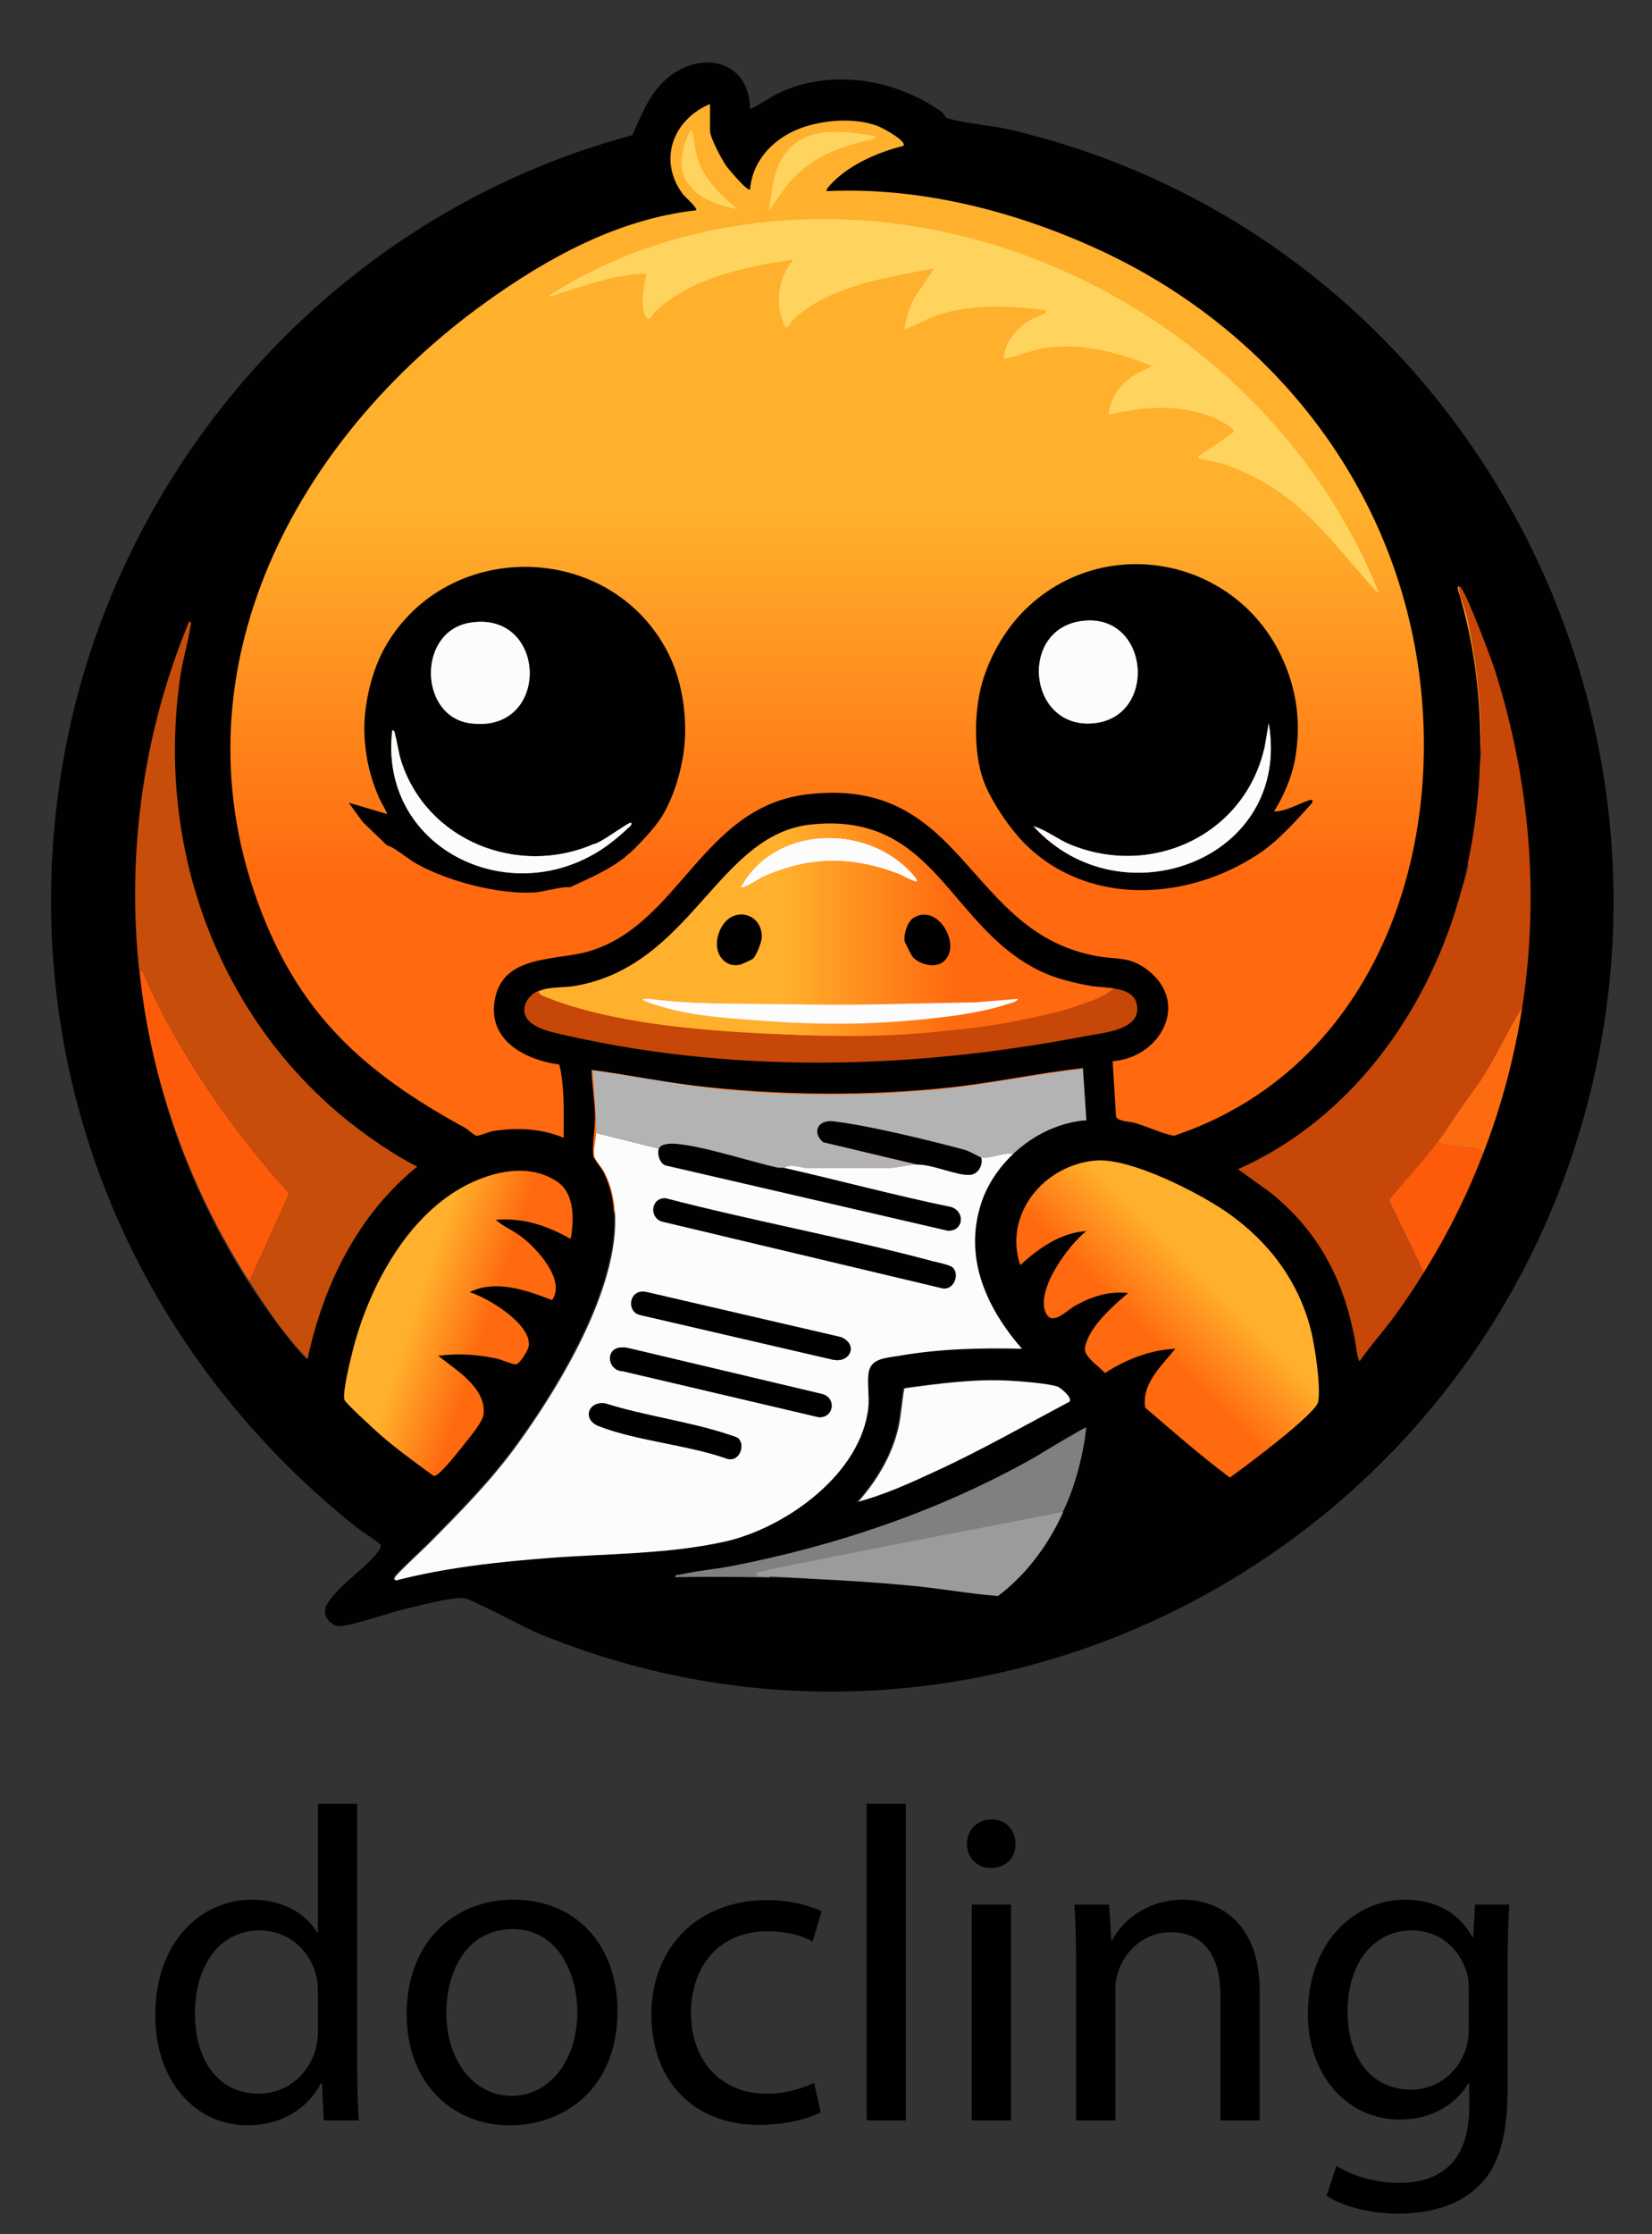 <?xml version="1.0" encoding="UTF-8"?><svg id="Layer_1" xmlns="http://www.w3.org/2000/svg" xmlns:xlink="http://www.w3.org/1999/xlink" viewBox="0 0 1904.184 2574"><rect x="0" y="0" width="1904.184" height="2574" fill="#333333" stroke="none"/><defs><style>.cls-1,.cls-2,.cls-3{fill:none;}.cls-4{fill:#fed45e;}.cls-5{fill:gray;}.cls-6{fill:url(#linear-gradient-4);}.cls-7{fill:url(#linear-gradient-3);}.cls-8{fill:url(#linear-gradient-2);}.cls-9{fill:#fd5b0a;}.cls-10{fill:url(#linear-gradient);}.cls-11{fill:#c64707;}.cls-12{fill:#020101;}.cls-2{stroke:#c64707;}.cls-2,.cls-3{stroke-linecap:round;stroke-linejoin:round;}.cls-13{fill:#fd6b10;}.cls-14{fill:#9b9b9b;}.cls-3{stroke:#c74d0a;}.cls-15{fill:#b3b3b3;}.cls-16{fill:#fcfcfc;}.cls-17{fill:#c74d0a;}</style><linearGradient id="linear-gradient" x1="959.127" y1="-23.593" x2="959.127" y2="1411.213" gradientUnits="userSpaceOnUse"><stop offset=".427" stop-color="#ffb02c"/><stop offset=".723" stop-color="#ff690f"/></linearGradient><linearGradient id="linear-gradient-2" x1="620.854" y1="1066.961" x2="1283.664" y2="1066.961" xlink:href="#linear-gradient"/><linearGradient id="linear-gradient-3" x1="999.755" y1="323.439" x2="999.755" y2="856.52" gradientTransform="translate(-48.963 2162.044) rotate(-71.58) scale(.767 .535)" xlink:href="#linear-gradient"/><linearGradient id="linear-gradient-4" x1="1809.216" y1="1443.185" x2="1809.216" y2="1976.265" gradientTransform="translate(1036.474 -316.654) rotate(45.114) scale(.836 .606)" xlink:href="#linear-gradient"/></defs><path class="cls-10" d="M1709.469,804.218c0,347.093-335.939,628.468-750.341,628.468S208.786,1151.311,208.786,804.218c0-248.781,139.834-439.755,387.066-551.889,53.767-24.387,142.45-103.39,201.514-134.063,30.695-15.941,29.862,14.388,58.035,21.285,16.123,3.947,53.698-19.075,81.861-13.991,407.81,73.619,772.206,331.566,772.206,678.659Z"/><path class="cls-1" d="M355.705,1566.491c.914-4.103,1.87-8.197,2.873-12.28-1.003,4.083-1.959,8.177-2.873,12.28v0Z"/><path class="cls-1" d="M503.066,1700.758c3.65-.717,31.044-33.31,35.383-38.913,14.413-18.611,29.501-33.263,14.183-57.841-1.156-1.855-3.963-1.178-4.085-1.355-10.207-14.87-11.206-17.014-26.111-28.119-.323-.241-2.023.307-3.357-.63-3.259-2.29-9.316-8.452-12.71-11.401l42.178-2.029,45.718,11.732c5.416,1.768,14.444-13.736,15.638-17.664,4.865-16.002-10.672-28.995-21.186-38.255-15.498-13.65-20.262-14.292-38.162-22.094-2.242-.977-5.135-4.227-8.024-5.011.954-2.122,9.315-4.432,12.041-5.031,11.678-2.568,30.383-2.187,42.179,0,6.365,1.18,40.185,15.208,42,13.903,7.71-12.315,1.538-27.905-5.458-39.42-2.367-3.896-5.138-4.891-6.415-6.619-8.598-11.635-10.77-11.753-20.085-20.085-2.194-1.962-7.393-9.087-11.548-11.986-5.263-3.672-12.866-6.852-18.58-10.108-.256-.714-4.366-1.704-4.016-3.997,5.333.093,10.737-.204,16.068-.02,13.636.47,29.437,3.26,42.179,8.034,4.619,1.731,26.579,15.13,28.094,14.057,3.446-13.041,2.884-27.229.026-40.167-4.119-18.646-9.214-23.032-26.111-30.128-15.087-6.335-25.469-9.137-42.179-8.034-81.688,5.395-139.998,91.977-166.707,160.681-9.366,24.091-14.851,40.478-20.085,66.281-1.829,9.016-7.567,26.607-6.03,35.061,1.081,5.947,9.926,11.066,14.065,15.152,10.544,10.408,21.464,18.934,32.136,28.119,9.352,8.049,18.1,16.377,28.119,24.102,9.766,7.53,19.3,17.352,30.843,21.786Z"/><path class="cls-1" d="M420.374,1411.207c-4.882,6.995-9.449,14.174-13.783,21.478,4.334-7.305,8.901-14.483,13.783-21.478Z"/><path class="cls-1" d="M203.313,886.13c.27,5.599.629,11.387,1.072,17.303-.443-5.916-.802-11.704-1.072-17.303Z"/><path class="cls-1" d="M205.717,918.975c.854,8.877,1.878,17.911,3.07,26.925-1.192-9.014-2.216-18.048-3.07-26.925Z"/><path class="cls-1" d="M156.887,1004.111c.654-20.057,2.129-40.085,4.362-60.034-2.233,19.949-3.708,39.977-4.362,60.034Z"/><path class="cls-1" d="M1516.651,1560.47c-2.07-13.996-4.294-23.018-8.034-36.153-4.508-15.833-8.535-27.517-16.068-42.179-27.757-54.022-77.926-90.484-131.841-116.211-61.08-29.145-125.547-49.951-171.445,15.785-8.65,12.388-11.306,16.363-14.06,32.136-2.752,15.765-2.998,28.533,2.033,44.183,12.263-9.218,26.309-23.68,40.146-30.123,10.164-4.732,24.419-6.514,35.173-9.997-2.162,4.783-7.412,10.062-11.071,14.015-10.02,10.825-14.534,14.791-22.094,28.119-6.786,11.963-6.82,12.947-10.043,26.111-2.119,8.657-8.119,16.561-2.11,27.216,8.962,15.891,25.36-5.276,36.255-11.148,14.406-7.764,27.695-11.617,44.188-12.051,4.676-.123,9.382.085,14.06,0-7.69,7.75-16.556,14.16-24.102,22.094-10.549,11.09-14.185,16.371-20.085,30.128-2.044,4.764-7.638,9.58-5.731,16.624.481,1.778,21.472,23.058,23.09,23.339l36.872-19.878c14.809-2.352,28.865-8.678,44.187-8.014-5.02,4.514-8.273,11.377-12.05,16.048-1.363,1.686-4.606,3.062-6.862,6.17-9.395,12.945-19.204,29.131-15.796,45.553l96.266,80.614c7.664,1.362,83.734-65.534,93.098-76.098,2.455-2.77,8.335-5.034,9.63-9.456,1.473-5.03.582-16.672.412-22.68-.327-11.519-2.339-22.8-4.017-34.145Z"/><path class="cls-1" d="M1683.358,1277.269c4.579-6.611,9.394-13.05,14.124-19.562-4.73,6.511-9.546,12.95-14.124,19.562Z"/><path class="cls-1" d="M1560.388,1526.653c-1.289-5.489-2.742-10.934-4.357-16.327,1.615,5.393,3.068,10.839,4.357,16.327Z"/><path class="cls-1" d="M1601.055,1382.655c4.552-5.709,9.226-11.318,13.956-16.882-4.73,5.564-9.404,11.173-13.956,16.882Z"/><path class="cls-1" d="M315.559,1078.426c20.483,43.903,40.505,74.108,72.306,110.468,47.621,54.446,85.538,76.271,147.965,110.13,3.554,1.928,12.527,9.633,13.975,9.911,3.933.754,14.738-4.552,20.022-5.364,27.387-4.208,55.502-3.008,81.134,7.842-.154-28.193,1.585-56.747-4.95-84.409-15.273-4.034-31.337-6.006-45.243-14.008-25.429-14.633-37.206-44.789-25.111-72.31,1.082-2.462,13.749-20.907,15.068-22.09,2.59-2.323,24.315-11.261,28.818-12.356,12.434-3.024,25.762-2.248,37.919-4.26,49.457-8.181,71.558-28.057,103.986-61.716,25.96-26.947,52.461-63.108,82.349-86.366,78.454-61.052,178.3-50.687,249.056,16.068,25.47,24.029,45.077,53.957,70.298,78.332,27.195,26.283,51.671,44.261,89.97,51.63,25.087,4.828,47.261,1.015,69.361,17.005,16.437,11.892,29.143,35.202,25.452,55.893-.379,2.125-6.765,16.228-8.36,18.755-10.725,16.986-35.871,30.331-55.81,31.55l4.781,66.326c7.45,2.494,15.136,3.13,22.754,5.365,9.143,2.682,33.84,14.159,39.801,14.563,3.89.263,41.208-15.341,47.766-18.339,47.989-21.942,86.436-51.337,121.799-90.1,28.504-31.245,44.981-56.822,64.272-94.4,18.118-35.291,25.709-56.455,36.153-94.4,11.866-43.112,17.329-71.314,20.085-116.494,2.469-40.449,1.476-78.008-4.017-118.502-30.694-226.262-178.951-407.138-386.286-496.456-92.669-39.921-194.956-64.919-296.599-59.913-2.274-2.018,9.981-13.28,12.017-15.077,20.724-18.302,49.786-30.394,76.34-37.155,4.424-5.756-26.062-21.571-30.162-23.034-23.045-8.225-50.288-7.243-73.916-1.695-36.861,8.655-69.305,35.29-72.683,74.963-2.653,3.25-25.709-24.466-27.758-27.456-4.876-7.117-18.418-32.396-18.418-39.829v-31.132c-42.967,18.052-60.507,65.385-30.958,104.268,2.103,2.768,17.417,16.06,14.88,18.241-98.65,11.542-189.43,64.082-266.951,123.705-78.306,60.227-144.466,133.567-192.989,219.761-25.903,46.015-40.261,81.655-54.23,132.562-9.417,34.32-17.077,66.335-20.085,102.434-3.629,43.558-1.139,87.56,6.026,130.554,7.703,46.218,20.588,84.565,40.17,126.536ZM1512.618,924.748c-18.542,20.654-38.984,43.942-62.247,59.278-81.065,53.441-193.885,60.515-267.133-10.043-18.617-17.933-42.047-52.523-50.213-76.324-9.888-28.822-9.872-68.737-4.017-98.417,6.439-32.639,25.301-68.36,48.204-92.392,89.472-93.88,243.746-67.413,299.269,48.205,18.401,38.317,23.813,78.489,16.068,120.511-3.633,19.713-13.226,42.363-24.06,59.273,14.561-.019,28.284-9.179,41.172-13.048,2.809-.843,3.57.208,2.956,2.956ZM1589.962,684.757c1.304.669,1.304,1.339,0,2.009v-2.009ZM906.11,175.646c24.95-31.481,67.197-24.349,102.396-19.115.479,5.315.106,3.26-3.014,3.973-38.941,8.899-68.775,19.704-96.446,50.215l-23.049,32.155c4.007-23.034,5.021-48.186,20.112-67.228ZM795.62,150.507c2.724-.506,3.063,3.606,3.457,5.522,1.973,9.598,2.159,18.79,5.599,28.565,8.34,23.696,26.727,40.45,45.148,56.261-51.707-9.151-80.594-37.508-54.204-90.348ZM788.307,272.754c325.134-84.582,676.379,101.615,800.607,409.014-2.007,1.449-4.723-2.753-5.923-4.1-54.581-61.281-88.883-114.162-172.372-142.965-5.339-1.842-27.444-5.654-28.545-6.622-3.263-2.868,1.325-3.617,2.547-4.582,5.165-4.08,37.006-23.773,37.615-26.575.736-3.389-13.931-11.104-17.302-12.774-40.001-19.824-85.1-16.202-127.289-6.282,3.577-22.861,13.812-36.498,33.515-47.81l16.675-8.391c-37.273-14.683-74.473-25.611-115.216-21.86-19.14,1.762-36.926,9.809-55.482,13.791.153-16.63,11.573-31.407,24.265-40.991,7.795-5.886,14.052-6.778,21.361-10.749,2.344-1.273,3.393.079,2.56-4.479-41.651-5.105-83.622-7.675-124.091,5.44-13.442,4.356-25.31,12.068-38.583,16.63,1.722-12.361,4.997-23.567,10.322-34.849l23.802-35.429c-52.956,10.163-120.835,20.193-161.663,58.249-3.306,3.081-8.047,15.191-11.243,7.261-10.83-26.874-7.103-52.756,10.229-75.54-55.069,7.876-116.469,20.698-158.469,59.434-3.745,3.454-7.328,14.238-11.814,5.381-6.002-11.85-1.709-36.065,1.558-48.757-37.431.811-70.287,13.833-105.064,24.463-1.992.609-6.005,3.409-7.393.642,47.614-30.116,100.675-53.318,155.393-67.553ZM437.144,919.684c-10.806-24.675-16.395-49.348-17.142-76.254-.871-31.361,8.438-71.046,24.102-98.417,71.733-125.34,259.04-121.83,325.379,6.026,15.345,29.575,21.369,65.317,20.085,98.417-1.126,29.027-11.049,65.322-26.111,90.383-8.041,13.379-29.019,36.014-41.234,46.136-19.385,16.062-42.662,25.712-65.217,36.213-8.451-1.385-30.426,5.388-41.196,6.005-41.635,2.385-100.713-13.143-136.901-33.781-8.528-4.864-25.356-19.105-32.797-20.429l-28.123-27.111-16.022-22.119,44.133,13.069c.815-.805-7.676-15.214-8.957-18.138Z"/><path class="cls-1" d="M1681.28,677.143c.008-.181.022-.347.079-.408-.057.062-.071.228-.079.408Z"/><path class="cls-16" d="M1002.227,1621.485c1.27-12.675-1.901-30.161.666-41.512,3.321-14.681,21.317-15.095,33.052-17.161,47.764-8.409,94.819-9.496,143.275-8.388-59.486-65.326-79.479-158.31-10.042-224.934-10.793-2.796-28.993,6.106-38.162,4.017,2.238,8.937-3.585,19.352-13.142,20.004-15.025,1.026-42.517-12.141-61.174-11.97-7.395.068-23.633,4.017-31.132,4.017h-96.409c-5.767,0-18.926-5.865-25.107,0,64.306,14.603,128.187,31.873,192.858,45.151,16.027,6.057,13.338,28.238-4.778,27.057l-323.134-74.736c-8.198-.772-11.777-13.357-9.559-19.565l-72.306-18.077c-.139,8.855-3.639,18.489-1.955,27.079.748,3.815,8.993,13.097,11.709,18.401,45.713,89.281-47.06,239.35-99.351,311.819-31.217,43.264-66.132,78.307-103.169,115.759-6.093,6.161-37.485,35.087-39.239,39.114-1.07,2.455.8,2.585,1.997,3.952,57.647-14.974,117.391-21.428,176.802-26.025,67.378-5.213,135.765-4.133,202.208-18.728,70.167-15.413,158.363-78.158,166.089-155.273ZM767.512,1380.539c101.745,26.41,205.782,45.298,307.293,72.448,5.375,1.438,20.368,4.185,23.551,7.568,8.34,8.863-.026,27.649-13.97,23.16l-321.411-76.414c-15.275-4.86-12.452-28.067,4.536-26.762ZM736.783,1488.536c3.023-.9,6.06-.577,9.07.113l223.428,51.785c20.433,8.3,10.692,30.653-9.769,25.859l-221.807-51.373c-13.536-2.978-13.424-22.664-.922-26.385ZM712.684,1552.852c3.702-.827,7.397-.74,11.083.091l224.083,53.11c16.705,4.635,12.994,27.918-4.318,26.592l-226.277-53.086c-15.823-.527-19.744-23.313-4.571-26.706ZM697.932,1616.879c45.518,14.475,97.965,21.026,142.724,36.107,2.738.922,8.99,2.636,10.653,4.403,7.697,8.171.996,26.316-12.248,23.493-45.538-16.371-105.048-20.794-148.994-37.982-19.61-7.67-11.673-29.414,7.865-26.021Z"/><path class="cls-15" d="M778.276,1317.686c32.826,2.715,83.212,19.617,117.351,27.358,2.974.674,6.245.02,8.427.515,6.181-5.865,19.34,0,25.107,0h96.409c7.499,0,23.736-3.949,31.132-4.017l-107.907-25.66c-13.291-11.48-6.012-26.224,11.994-24.034,41.724,5.074,108.558,21.45,150.164,32.602,7.939,2.128,17.529,8.482,20.064,9.059,9.169,2.089,27.369-6.814,38.162-4.017,21.286-20.423,54.564-36.288,84.352-38.171l-4.003-60.255c-56.728,6.377-112.854,18.733-169.739,24.101-79.833,7.533-165.161,7.755-245.019.002-50.789-4.931-101.143-15.231-151.641-22.08,1.609,24.066,4.385,48.165,4.007,72.302l72.306,18.077c2.089-5.848,13.482-6.223,18.835-5.779Z"/><path class="cls-11" d="M1755.245,900.21c-2.825-18.979-6.279-37.829-10.38-56.432-1.093-4.961-2.233-9.904-3.419-14.828-1.439-5.978-2.971-11.916-4.547-17.832-2.318-8.701-4.761-17.341-7.378-25.885-4.396-14.353-9.214-28.468-14.464-42.283-3.5-9.21-7.192-18.287-11.077-27.213-3.885-8.926-7.965-17.701-12.24-26.307-.273-.549-1.315-2.996-2.693-5.645-.46-.883-.957-1.788-1.475-2.653-.227-.378-.458-.748-.691-1.106-1.168-1.787-2.403-3.248-3.54-3.724-.455-.19-.893-.224-1.305-.057-.236.096-.462.256-.678.49-.057.062-.071.228-.079.408-.002.043-.02.048-.019.098.004.257.044.599.114,1.015.14.831.404,1.957.756,3.291.22.833.474,1.747.755,2.721.561,1.946,1.225,4.13,1.924,6.379.349,1.124.708,2.265,1.066,3.4.287.908.574,1.813.857,2.703.565,1.781,1.113,3.504,1.609,5.081.992,3.154,1.775,5.725,2.068,7.007,8.167,35.72,13.393,72.669,15.558,110.055.309,5.341.556,10.691.74,16.047.13,3.798.229,7.599.296,11.403.117,6.656.137,13.321.06,19.988-.233,20.003-9.387,40.034-11.406,59.977-1.853,18.312-4.467,36.548-7.856,54.616-1.13,6.023,5.694,12.027,4.392,18.009-7.814,35.893-26.788,70.992-40.963,104.561-4.724,11.189-9.81,22.209-15.259,33.032-13.624,27.056-29.525,52.879-47.774,77.042-10.95,14.498-14.704,9.324-27.359,22.535-6.73,7.026-12.087,1.409-19.769,8.028-3.841,3.31-11.132,10.377-15.138,13.579-6.009,4.803-6.874,15.012-13.116,19.562-2.08,1.517-10.019-1.487-12.114,0-4.189,2.975-7.902,8.187-12.11,11.042-6.312,4.283-12.958-.685-19.174,3.317-2.072,1.334-7.033,17.909-9.083,19.211l-22.202,11.759-40.532,14.921c19.904,10.905,56.156,42.535,72.337,58.043,12.136,11.631,3.024,20.952,12.797,34.621,3.258,4.556,12.24,10.197,15.218,14.944,1.489,2.374,9.358,13.744,10.775,16.163,6.67,11.38,6.472,14.466,11.492,26.696,1.381,3.365,10.768,18.922,12.019,22.34,1.933,5.28-1.615,4.823,0,10.216,1.615,5.393,12.913,16.072,14.202,21.561,3.221,13.722,19.356,12.264,20.443,26.391l41.786-51.578c1.563-1.992,3.078-4.015,4.553-6.063,2.95-4.095,5.742-8.291,8.44-12.542,6.746-10.627,12.909-21.602,19.515-32.241l-40.124-83.415c4.552-5.709,9.226-11.318,13.956-16.882,4.73-5.564,9.515-11.083,14.287-16.612,4.773-5.529,9.533-11.068,14.214-16.671,4.681-5.603,9.282-11.271,13.735-17.058,9.436-12.261,17.481-25.7,26.111-38.162,4.578-6.611,9.394-13.05,14.124-19.562,2.01-2.766,3.996-5.553,5.95-8.364.723-1.04,1.437-2.088,2.148-3.137,1.476-2.18,2.919-4.386,4.325-6.62.393-.624.8-1.239,1.187-1.869,1.978-3.221,3.906-6.472,5.796-9.744,5.67-9.817,11.002-19.829,16.359-29.823,5.357-9.994,10.739-19.971,16.507-29.719,1.923-3.249,3.888-6.474,5.91-9.664,10.632-70.634,12.282-147.919,3.988-224.282-1.244-11.454-2.712-22.888-4.407-34.275Z"/><path class="cls-2" d="M1707.063,866.33c.078-6.667.058-13.332-.06-19.988"/><path class="cls-2" d="M1684.81,690.646c-.699-2.249-1.364-4.433-1.924-6.379"/><path class="cls-2" d="M1687.573,681.132c-.227-.378-.458-.748-.691-1.106"/><path class="cls-2" d="M1682.037,676.245c.412-.167.85-.134,1.305.057"/><path class="cls-11" d="M1283.664,1138.682c-11.937,10.501-27.549,14.977-42.179,20.085-19.58,6.836-34.209,9.772-54.23,14.06-25.44,5.448-46.208,9.085-72.306,12.051-33.332,3.788-66.845,7.016-100.426,8.034-42.765,1.297-85.972.011-128.545-2.009-80.731-3.83-182.728-12.254-257.649-42.627-3.064-1.242-6.168-2.072-7.475-5.577-31.443,7.92-20.937,28.283-2.688,39.846,16.234,10.286,95.593,29.413,119.429,33.074,160.892,24.716,295.46,14.675,456.106-11.24,22.631-3.651,93.46-13.049,108.706-23.855,23.765-16.845,16.509-37.457-18.744-41.842Z"/><path class="cls-9" d="M308.685,1346.748c-24.283-28.848-47.291-59.158-68.487-90.682-7.065-10.508-13.929-21.151-20.572-31.92-3.321-5.384-6.587-10.8-9.795-16.245-2.406-4.084-4.779-8.186-7.12-12.304-7.02-12.354-13.738-24.857-20.125-37.495-5.677-11.234-11.094-22.575-16.229-34.014-1.173-2.614-.507-5.687-3.789-5.689-.469-.001-1.018.062-1.665.197,12.618,126.777,58.041,251.05,126.536,357.515l45.932-101.013c-8.357-9.281-16.593-18.735-24.687-28.351Z"/><path class="cls-5" d="M1250.362,1644.885c-148.963,90.268-320.645,146.457-496.946,168.678l20.379,4.08c37.696.672,75.611-1.189,113.262-.083-1.225-5.327,2.846-4.006,6.433-4.951,9.108-2.401,18.715-4.361,27.979-6.169,99.806-19.483,199.783-38.344,299.715-57.169,13.96-27.051,29.89-67.713,32.054-97.684.207-2.869,2.156-8.036-2.875-6.701Z"/><path class="cls-16" d="M1042.508,1599.502c-2.889,15.064-3.456,30.332-6.876,45.346-7.427,32.613-25.202,61.658-47.22,86.325,31.375-7.925,63.576-22.76,93.112-36.417,51.356-23.747,100.696-51.854,150.632-78.337,9.027-3.02-8.686-17.63-12.651-18.905-11.597-3.731-44.134-6.244-57.376-6.896-39.806-1.96-80.385,3.48-119.62,8.884Z"/><path class="cls-14" d="M878.997,1810.278c-3.813,1.027-8.142-.408-6.84,5.377,15.242.457,33.259,1.373,49.256,2.204,74.286,3.86,156.518,29.314,230.264,37.916,37.486-24.258,56.34-75.864,75.751-114.286-106.256,20.446-212.56,40.929-318.681,62.089-9.85,1.964-20.065,4.093-29.749,6.7Z"/><path class="cls-17" d="M406.59,1432.686c4.334-7.305,8.901-14.483,13.783-21.478,2.247-3.219,4.54-6.36,6.878-9.432,4.677-6.144,9.532-12.016,14.551-17.702,2.51-2.843,5.06-5.639,7.649-8.399,2.589-2.76,5.217-5.485,7.882-8.185,7.995-8.1,16.322-15.974,24.927-23.915-13.855-6.926-27.371-14.626-40.501-23.027-26.26-16.801-50.971-36.402-73.743-58.205-5.692-5.451-11.264-11.04-16.708-16.756-2.722-2.858-5.412-5.749-8.07-8.67-5.315-5.843-10.5-11.809-15.548-17.889-5.048-6.081-9.96-12.276-14.728-18.575-2.385-3.15-4.733-6.326-7.046-9.527-4.624-6.402-9.103-12.905-13.43-19.498-21.635-32.968-39.471-68.208-52.744-104.554-.796-2.179-1.611-4.39-2.437-6.626-4.132-11.178-8.543-22.971-12.195-34.481-1.303-4.107-2.487-8.167-3.55-12.162-.129-.483-.277-.977-.402-1.458-2.553-9.879-4.875-20.608-6.944-31.784-2.069-11.175-3.886-22.798-5.428-34.461-1.192-9.014-2.216-18.048-3.07-26.925-.505-5.251-.95-10.444-1.331-15.543-.443-5.916-.802-11.704-1.072-17.303-.122-2.528-.228-5.023-.313-7.468-.239-6.824-.302-13.635-.21-20.434.093-6.799.342-13.587.728-20.364.386-6.776.909-13.542,1.55-20.297.355-3.739.753-7.474,1.177-11.206,1.108-9.756,2.433-19.492,3.932-29.209,1.036-6.718,2.152-13.427,3.329-20.128,1.765-10.052,3.666-20.086,5.639-30.105.657-3.34,1.323-6.678,1.994-10.014,0,0-0.0 0-0.0.001l-38.552-1.589-4.576,16.504c-2.404,6.794-9.598,9.305-11.853,16.163-2.327,7.078,6.472,18.068,4.31,25.209-.938,3.099-8.313,13.705-9.219,16.814-6.872,23.584-10.648,52.395-15.564,76.503-.403,1.976.385,17.644-.005,19.623-1.033,5.254,11.004,3.378,10.07,8.651-1.868,10.546-8.727,18.357-10.184,28.965-.911,6.63.709,18.257-.035,24.906-2.233,19.949-8.89,35.402-9.544,55.459-.294,9.041-.044,18.718-.003,28.331.082,19.226-1.412,34.8-.138,53.993.637,9.597,24.161,23.154,25.058,32.161.647-.135,1.196-.198,1.665-.197,3.281.003,2.615,3.075,3.789,5.689,5.135,11.439,10.552,22.78,16.229,34.014,6.387,12.638,13.105,25.141,20.125,37.495,2.34,4.118,4.714,8.219,7.12,12.304,3.208,5.446,6.474,10.861,9.795,16.245,6.643,10.768,13.507,21.412,20.572,31.92,21.195,31.524,44.204,61.835,68.487,90.682,8.094,9.616,16.33,19.069,24.687,28.351l-45.932,101.013v0c2.545,3.955,5.099,7.922,7.675,11.887,10.302,15.862,20.936,31.701,32.546,46.664,4.449,5.734,9.098,11.282,13.87,16.71,2.986,3.396,6.049,6.713,9.184,9.959,1.662,1.721,3.281,3.484,4.989,5.158v-0c.914-4.103,1.87-8.197,2.873-12.28,1.002-4.083,2.05-8.156,3.144-12.215,2.188-8.119,4.562-16.187,7.132-24.186.625-1.945,1.267-3.885,1.917-5.821,1.863-5.557,3.801-11.086,5.869-16.563,4.14-10.965,8.729-21.744,13.756-32.312,3.507-7.372,7.242-14.634,11.215-21.77,1.619-2.908,3.28-5.793,4.98-8.658Z"/><path class="cls-3" d="M202.711,1195.598c-7.02-12.354-13.738-24.857-20.125-37.495"/><path class="cls-9" d="M1702.33,1323.572c-13.901-3.472-31.48-.575-45.083-8.141-4.454,5.787-9.055,11.455-13.735,17.058-4.681,5.603-9.441,11.142-14.214,16.671-4.773,5.529-9.558,11.048-14.287,16.612-4.73,5.564-9.404,11.173-13.956,16.882l40.124,83.415c29.225-47.063,48.112-84.601,68.289-136.579-1.564-3.669-3.253-4.948-7.139-5.919Z"/><path class="cls-13" d="M1733.247,1198.151c-5.357,9.994-10.689,20.006-16.359,29.823-1.89,3.272-3.817,6.523-5.796,9.744-.387.63-.793,1.245-1.187,1.869-1.406,2.234-2.849,4.44-4.325,6.62-.711,1.05-1.425,2.097-2.148,3.137-1.954,2.811-3.94,5.598-5.95,8.364-4.73,6.511-9.545,12.95-14.124,19.562-8.63,12.462-16.675,25.901-26.111,38.162,13.602,7.566,31.182,4.669,45.083,8.141,3.886.971,5.575,2.25,7.139,5.919,22.656-58.361,36.802-108.318,46.196-170.724-2.022,3.19-3.988,6.415-5.91,9.664-5.768,9.748-11.15,19.725-16.507,29.719Z"/><path class="cls-12" d="M1509.661,921.792c-12.888,3.869-26.611,13.029-41.172,13.048,10.834-16.91,20.426-39.561,24.06-59.273,7.745-42.022,2.332-82.194-16.068-120.511-55.522-115.618-209.796-142.085-299.269-48.205-22.903,24.031-41.766,59.753-48.204,92.392-5.855,29.68-5.871,69.595,4.017,98.417,8.166,23.801,31.596,58.391,50.213,76.324,73.248,70.557,186.068,63.484,267.133,10.043,23.263-15.336,43.705-38.624,62.247-59.278.614-2.748-.147-3.799-2.956-2.956ZM1247.018,715.414c78.559-10.242,88.526,112.829,11.499,117.976-73.803,4.931-84.322-108.481-11.499-117.976ZM1191.272,951.91c15.183,4.444,27.549,14.951,42.249,20.999,94.934,39.058,202.176-11.646,224.328-112.961l4.549-26.548c26.7,157.547-170.521,229.327-271.126,118.51Z"/><path class="cls-4" d="M1005.492,160.504c3.119-.713,3.493,1.342,3.014-3.973-35.2-5.233-77.446-12.366-102.396,19.115-15.091,19.042-16.105,44.194-20.112,67.228l23.049-32.155c27.67-30.512,57.505-41.317,96.446-50.215Z"/><path class="cls-4" d="M804.676,184.594c-3.44-9.775-3.626-18.967-5.599-28.565-.393-1.916-.732-6.028-3.457-5.522-26.39,52.84,2.497,81.198,54.204,90.348-18.422-15.811-36.809-32.566-45.148-56.261Z"/><path class="cls-4" d="M1589.962,684.757v2.009c1.304-.669,1.304-1.339,0-2.009Z"/><path class="cls-4" d="M640.307,339.665c34.777-10.631,67.633-23.653,105.064-24.463-3.267,12.692-7.56,36.907-1.558,48.757,4.486,8.857,8.069-1.927,11.814-5.381,42.001-38.736,103.4-51.558,158.469-59.434-17.332,22.784-21.059,48.666-10.229,75.54,3.196,7.93,7.937-4.18,11.243-7.261,40.828-38.056,108.707-48.086,161.663-58.249l-23.802,35.429c-5.326,11.282-8.6,22.487-10.322,34.849,13.273-4.562,25.141-12.274,38.583-16.63,40.469-13.115,82.441-10.546,124.091-5.44.833,4.558-.216,3.206-2.56,4.479-7.31,3.971-13.567,4.863-21.361,10.749-12.692,9.584-24.112,24.361-24.265,40.991,18.555-3.982,36.342-12.029,55.482-13.791,40.744-3.751,77.943,7.177,115.216,21.86l-16.675,8.391c-19.703,11.312-29.938,24.949-33.515,47.81,42.189-9.92,87.288-13.542,127.289,6.282,3.37,1.67,18.037,9.385,17.302,12.774-.608,2.802-32.45,22.495-37.615,26.575-1.222.965-5.811,1.714-2.547,4.582,1.1.967,23.206,4.78,28.545,6.622,83.488,28.803,117.79,81.684,172.372,142.965,1.2,1.347,3.916,5.549,5.923,4.1-124.228-307.399-475.472-493.596-800.607-409.014-54.718,14.235-107.778,37.437-155.393,67.553,1.388,2.767,5.402-.033,7.393-.642Z"/><path class="cls-12" d="M762.976,1407.301l321.411,76.414c13.943,4.488,22.309-14.297,13.97-23.16-3.183-3.383-18.176-6.13-23.551-7.568-101.512-27.149-205.548-46.038-307.293-72.448-16.988-1.305-19.811,21.901-4.536,26.762Z"/><path class="cls-12" d="M895.627,1345.044c-34.14-7.742-84.526-24.643-117.351-27.358-5.353-.443-16.746-.068-18.835,5.779-2.218,6.208,1.361,18.793,9.559,19.565l323.134,74.736c18.117,1.181,20.805-21,4.778-27.057-64.672-13.278-128.552-30.548-192.858-45.151-2.182-.495-5.453.159-8.427-.515Z"/><path class="cls-12" d="M717.255,1579.558l226.277,53.086c17.312,1.326,21.023-21.957,4.318-26.592l-224.083-53.11c-3.687-.831-7.382-.918-11.083-.091-15.172,3.393-11.252,26.18,4.571,26.706Z"/><path class="cls-12" d="M737.705,1514.921l221.807,51.373c20.461,4.794,30.202-17.559,9.769-25.859l-223.428-51.785c-3.01-.69-6.047-1.013-9.07-.113-12.502,3.721-12.615,23.406.922,26.385Z"/><path class="cls-12" d="M960.789,1291.847c-18.007-2.19-25.285,12.554-11.994,24.034l107.907,25.66c18.656-.171,46.149,12.996,61.174,11.97,9.556-.652,15.38-11.067,13.142-20.004-2.535-.577-12.125-6.931-20.064-9.059-41.606-11.152-108.439-27.527-150.164-32.602Z"/><path class="cls-12" d="M851.31,1657.389c-1.664-1.766-7.916-3.48-10.653-4.403-44.759-15.081-97.206-21.632-142.724-36.107-19.539-3.393-27.476,18.351-7.865,26.021,43.946,17.187,103.456,21.611,148.994,37.982,13.245,2.823,19.946-15.322,12.248-23.493Z"/><path class="cls-16" d="M879.236,1010.425c52.779-23.938,101.87-24.378,155.9-3.829,8.233,3.131,34.468,19.288,14.834-1.779-52.769-56.623-157.624-53.892-196.128,17.351,3.245,2.48,20.752-9.637,25.394-11.743Z"/><path class="cls-12" d="M1052.767,1057.418c-7.034,4.506-11.505,19.188-10.125,27.034.236,1.34,7.909,16.46,9.183,17.931,7.572,8.739,25.239,13.459,35.004,6.171,23.567-17.588-5.461-69.46-34.062-51.136Z"/><path class="cls-12" d="M401.968,924.753l16.022,22.119,28.123,27.111c7.441,1.324,24.269,15.565,32.797,20.429,36.188,20.637,95.266,36.166,136.901,33.781,10.77-.617,32.746-7.391,41.196-6.005,22.554-10.501,45.832-20.151,65.217-36.213,12.215-10.121,33.194-32.757,41.234-46.136,15.061-25.062,24.985-61.357,26.111-90.383,1.284-33.101-4.74-68.842-20.085-98.417-66.339-127.855-253.647-131.365-325.379-6.026-15.665,27.371-24.973,67.056-24.102,98.417.747,26.905,6.336,51.578,17.142,76.254,1.281,2.924,9.772,17.333,8.957,18.138l-44.133-13.069ZM542.003,717.378c89.627-14.31,93.259,128.744-.31,115.834-58.984-8.138-60.966-106.051.31-115.834ZM452.158,841.431c2.892-.471,2.802,3.537,3.384,5.605,2.681,9.521,3.737,19.923,6.762,29.412,29.385,92.181,134.744,134.032,222.164,95.874,6.563.129,41.077-26.176,42.826-24.439,2.184,2.17-2.927,5.59-4.196,6.831-8.339,8.151-20.292,17.747-30.108,24.122-108.88,70.712-256.625-3.534-240.832-137.404Z"/><path class="cls-1" d="M879.236,1010.425c52.779-23.938,101.87-24.378,155.9-3.829,8.233,3.131,34.468,19.288,14.834-1.779-52.769-56.623-157.624-53.892-196.128,17.351,3.245,2.48,20.752-9.637,25.394-11.743Z"/><path class="cls-1" d="M1042.642,1084.452c.236,1.339,7.909,16.46,9.183,17.931,7.572,8.739,25.239,13.459,35.004,6.171,23.567-17.588-5.461-69.46-34.062-51.136-7.034,4.506-11.505,19.188-10.125,27.034Z"/><path class="cls-1" d="M853.442,1111.246c1.587-.399,13.879-6.162,14.459-6.709,3.838-3.623,9.763-18.282,10.042-24.102,1.239-25.776-26.825-35.454-42.179-18.077-7.515,8.505-11.751,23.143-8.034,34.145,3.781,11.189,14.154,17.645,25.711,14.743Z"/><path class="cls-1" d="M1175.343,1166.241c-1.986-.516-3.975-1.028-5.941-1.608,1.966.58,3.955,1.092,5.941,1.608Z"/><path class="cls-1" d="M861.875,1174.835c.099,1.07.38,1.982.809,2.766-.429-.784-.71-1.696-.809-2.766Z"/><path class="cls-1" d="M1173.186,1150.754l-48.195,3.996c-32.782.728-65.634,1.214-98.417,2.008-43.345,1.05-85.44.765-128.545,0-50.124-.89-98.976.56-148.63-6.026-2.565-.34-5.429.211-8.034.02-4.309,3.127,34.819,12.741,37.782,13.416,28.133,6.407,54.184,8.368,82.729,10.667,45.241,3.643,91.103,5.685,136.579,4.017,30.719-1.126,65.34-3.898,96.409-8.034,22.03-2.933,45.203-6.998,66.281-14.06,3.403-1.14,10.784-2.183,12.042-6.005Z"/><path class="cls-8" d="M1203.941,1120.991c-108.635-49.168-102.781-178.881-246.831-180.496-68.029-.762-110.221,48.518-140.094,82.005-9.144,10.25-21.97,21.633-30.575,31.083-7.857,8.628-21.544,21.348-30.17,29.178l-10.057,3.674c-8.637,7.84-4.693,11.321-14.367,17.841-13.248,8.929-25.074,13.018-40.227,18.039-8.517,2.822-22.616,4.127-31.585,5.666-13.9,2.387-26.433,8.762-39.183,14.717,1.307,3.505,4.411,4.335,7.475,5.577,74.92,30.373,176.918,38.797,257.649,42.627,42.572,2.02,85.78,3.305,128.545,2.009,33.581-1.018,67.094-4.246,100.426-8.034,26.099-2.966,46.866-6.603,72.307-12.051,20.021-4.287,34.65-7.223,54.23-14.06,14.63-5.108,30.242-9.584,42.179-20.085-28.948-5.47-51.252-4.804-79.723-17.69ZM1086.829,1108.554c-9.765,7.288-27.432,2.567-35.004-6.171-1.274-1.471-8.947-16.591-9.183-17.931-1.38-7.846,3.091-22.528,10.125-27.034,28.602-18.324,57.629,33.548,34.062,51.136ZM1049.97,1004.817c19.634,21.067-6.601,4.91-14.834,1.779-54.03-20.549-103.12-20.109-155.9,3.829-4.643,2.106-22.149,14.223-25.394,11.743,38.504-71.243,143.359-73.974,196.128-17.351ZM835.765,1062.358c15.353-17.378,43.417-7.699,42.179,18.077-.279,5.82-6.204,20.479-10.042,24.102-.58.547-12.872,6.31-14.459,6.709-11.558,2.902-21.931-3.554-25.711-14.743-3.717-11.001.519-25.64,8.034-34.145ZM1094.863,1170.818c-31.069,4.136-65.69,6.908-96.409,8.034-45.476,1.668-91.338-.374-136.579-4.017.099,1.07.38,1.982.809,2.766-.429-.784-.71-1.696-.809-2.766-28.545-2.299-54.596-4.259-82.729-10.667-2.962-.674-42.09-10.289-37.782-13.416,2.605.191,5.469-.36,8.034-.02,49.654,6.586,98.506,5.136,148.63,6.026,43.105.765,85.2,1.05,128.545,0,32.783-.794,65.635-1.281,98.417-2.008l48.195-3.996c-1.258,3.822-8.638,4.864-12.042,6.005-21.078,7.062-44.251,11.126-66.281,14.06ZM1169.402,1164.633c1.966.58,3.955,1.092,5.941,1.608-1.986-.516-3.975-1.028-5.941-1.608Z"/><path class="cls-16" d="M998.454,1178.852c30.719-1.126,65.34-3.898,96.409-8.034,22.03-2.933,45.203-6.997,66.281-14.06,3.403-1.14,10.784-2.183,12.042-6.005l-48.195,3.996c-32.782.728-65.634,1.214-98.417,2.009-43.345,1.05-85.44.765-128.545,0-50.124-.89-98.976.56-148.63-6.026-2.565-.34-5.429.211-8.034.02-4.309,3.127,34.819,12.741,37.782,13.416,28.133,6.407,54.184,8.368,82.729,10.667,45.241,3.643,91.103,5.685,136.579,4.017Z"/><path class="cls-12" d="M835.765,1062.358c-7.515,8.505-11.751,23.143-8.034,34.145,3.781,11.189,14.154,17.645,25.711,14.743,1.587-.399,13.879-6.162,14.459-6.709,3.838-3.623,9.763-18.282,10.043-24.102,1.239-25.776-26.825-35.454-42.179-18.077Z"/><path class="cls-16" d="M1258.516,833.39c77.027-5.146,67.06-128.218-11.499-117.976-72.823,9.495-62.304,122.906,11.499,117.976Z"/><path class="cls-16" d="M1457.849,859.948c-22.153,101.315-129.395,152.02-224.328,112.961-14.7-6.048-27.066-16.555-42.249-20.999,100.605,110.817,297.826,39.036,271.126-118.51l-4.549,26.548Z"/><path class="cls-16" d="M541.694,833.212c93.569,12.91,89.936-130.144.31-115.834-61.276,9.783-59.294,107.696-.31,115.834Z"/><path class="cls-16" d="M692.99,978.835c9.816-6.375,21.769-15.971,30.108-24.122,1.269-1.241,6.38-4.66,4.196-6.831-1.749-1.738-36.263,24.567-42.826,24.439-87.42,38.158-192.779-3.693-222.164-95.874-3.025-9.489-4.081-19.891-6.762-29.412-.582-2.067-.492-6.075-3.384-5.605-15.793,133.87,131.953,208.116,240.832,137.404Z"/><path class="cls-7" d="M577.334,1342.972c91.124,5.83,138.732,24.711,50.618,241.093-44.314,108.82-119.983,184.276-185.065,162.601-46.648-15.536-69.929-65.078-68.805-138.588.444-29.049-14.423-55.409,6.817-99.758,50.34-105.107,127.978-169.729,196.435-165.349Z"/><path class="cls-6" d="M1513.075,1662.001c-53.018,88.567-96.283,127.248-263.246-64.833-83.967-96.599-118.867-208.641-63.789-263.501,39.478-39.322,100.256-38.912,171.928-2.544,28.323,14.372,61.949,12.103,94.518,54.66,77.189,100.861,100.419,209.683,60.589,276.218Z"/><path class="cls-12" d="M864.61,125.807c13.656-6.47,25.519-15.837,39.632-21.608,59.99-24.531,129.148-11.976,181.236,24.731,2.848,2.007,3.257,6.016,5.615,6.878,15.676,5.734,51.377,8.589,70.794,13.079,510.231,117.993,809.139,652.363,659.296,1153.445-151.158,505.478-706.331,782.834-1200.987,579.295-16.509-6.793-75.711-39.307-86.195-40.508-12.847-1.473-54.178,9.452-69.123,12.998-15.867,3.764-63.812,20.472-75.353,19.258-5.626-.592-12.453-6.828-14.138-12.106-2.95-9.239,2.92-15.601,8.149-22.213,13.438-16.99,42.544-36.754,53.348-53.095,1.273-1.925,2.453-3.445,2.057-5.964-.281-1.786-25.178-18.136-29.186-21.341C149.233,1550.309,19.03,1230.174,69.563,896.417,122.939,543.878,384.097,247.637,728.861,155.78c9.861-21.903,18.516-45.083,36.329-62.089,38.4-36.661,98.551-27.337,99.42,32.115ZM818.404,119.791c-42.967,18.052-60.507,65.385-30.958,104.269,2.103,2.767,17.417,16.059,14.88,18.241-90.059,10.1-171.268,54.66-243.657,106.829-216.555,156.067-358.666,418.831-262.514,687.584,46.516,130.017,122.058,198.298,239.654,262.476,3.43,1.872,11.067,8.859,12.703,9.173,3.931.754,14.738-4.552,20.022-5.364,27.387-4.208,55.503-3.008,81.134,7.842-.154-28.193,1.585-56.747-4.95-84.408-36.618-4.842-79.458-25.527-75.153-69.026,5.817-58.783,70.037-49.865,109.279-61.443,104.454-30.816,130.23-166.05,251.062-180.769,183.422-22.343,183.053,160.1,335.639,186.514,22.465,3.889,36.415.013,56.822,15.485,50.156,38.027,15.103,101.483-39.894,105.366l3.9,63.191c1.134,6.363,15.128,6.03,22.091,8.036,15.115,4.356,29.633,11.843,44.7,14.728,246.273-82.467,327.449-360.357,270.915-595.467-45.81-190.509-180.107-343.396-356.419-424.893-97.078-44.872-206.988-73.023-314.676-67.946-2.274-2.018,9.981-13.28,12.017-15.077,20.724-18.302,49.786-30.394,76.34-37.155,4.424-5.756-26.062-21.571-30.162-23.034-23.045-8.224-50.288-7.243-73.916-1.695-36.861,8.655-69.305,35.29-72.683,74.963-2.653,3.25-25.71-24.466-27.758-27.456-4.876-7.117-18.418-32.396-18.418-39.829v-31.132ZM1567.554,1567.915c12.005-17.698,27.085-34.043,39.824-51.573,157.955-217.36,197.074-489.133,115.387-745.317-3.785-11.871-33.876-91.962-39.722-94.859-3.672-1.819-3.023,1.647-2.22,4.229,34.801,111.946,32.846,245.033.235,357.282-38.381,132.106-126.4,252.604-254.058,309.341l39.091,28.155c59.143,48.941,86.698,107.906,98.063,183.131.353,2.335.505,9.752,3.401,9.61ZM419.899,1305.648c-165.135-120.355-242.02-326.186-211.84-527.825,2.737-18.29,8.461-37.064,11.314-54.983.34-2.134,2.125-6.986-1.489-6.505-111.222,267.85-70.999,580.948,103.622,811.216,2.77,3.652,30.709,40.02,32.907,38.366,18.266-85.326,57.872-166.442,126.551-221.946-21.592-10.798-41.665-24.184-61.065-38.323ZM934.486,949.9c-107.847,11.623-137.188,162.928-271.951,185.99-18.559,3.176-47.51-1.671-56.49,19.847-8.496,20.36,15.7,29.861,31.524,33.656,200.814,48.161,411.478,43.252,613.082,4.365,20.727-3.998,67.401-6.929,59.332-38.085-5.132-19.819-37.842-17.217-52.486-19.807-17.872-3.161-38.305-7.974-54.828-15.47-109.153-49.519-122.543-186.193-268.183-170.497ZM1216.09,1298.789c10.707-4.059,24.824-7.79,36.167-8.027l-4.022-60.272c-50.164,5.507-99.73,16.264-149.893,21.853-96.551,10.758-204.371,9.803-300.742-2.044-38.675-4.754-77.146-12.67-115.764-17.787.666,17.676,3.751,36.672,4.007,54.225.179,12.261-3.739,36.044-1.955,45.155.746,3.811,8.994,13.099,11.709,18.401,45.723,89.285-47.033,239.313-99.351,311.819-31.217,43.264-66.132,78.307-103.169,115.759-6.093,6.161-37.485,35.087-39.239,39.114-1.07,2.455.8,2.585,1.997,3.952,57.647-14.974,117.391-21.428,176.802-26.025,67.379-5.213,135.766-4.133,202.208-18.728,70.167-15.414,158.363-78.158,166.09-155.273,1.27-12.675-1.901-30.162.666-41.512,3.321-14.681,21.317-15.095,33.052-17.161,47.763-8.409,94.818-9.496,143.275-8.388-41.078-47.38-67.579-105.08-46.742-168.237,12.786-38.754,46.567-72.291,84.904-86.824ZM1354.677,1553.891c-15.652,19.579-38.897,40.091-34.709,67.771,31.992,27.347,64.191,55.628,97.605,80.586,16.335-11.482,99.102-73.279,101.757-87.162,3.415-17.854-3.759-64.958-8.567-83.735-14.399-56.234-49.196-101.86-96.378-134.601-33.241-23.067-111.205-62.866-151.067-59.763-59.122,4.603-107.052,61.162-87.374,120.47,21.418-19.412,46.293-37.328,76.259-39.181-20.381,15.74-58.105,67.122-47.115,93.375,7.222,17.252,24.104-1.835,34.505-7.588,19.34-10.698,38.342-16.741,60.854-14.445-17.142,14.46-46.816,40.344-49.876,63.79-1.274,9.762,16.886,21.099,23.047,28.374,24.201-15.516,52.066-26.71,81.059-27.891ZM642.927,1361.814c-35.208-24.63-84.101-10.391-117.597,10.455-60.644,37.742-100.548,113.666-118.101,181.168-2.877,11.063-12.81,50.695-10.212,59.266,1.142,3.766,35.844,35.481,41.749,40.618,18.905,16.446,39.997,31.598,60.232,46.42,2.343,1.248,3.33.108,5.116-1.09,7.484-5.019,26.579-29.035,33.042-37.381,5.922-7.647,19.246-23.238,20.21-32.046,3.335-30.479-32.221-51.174-52.29-67.3,23.132-2.998,43.499-1.539,66.302,2.971,5.978,1.182,19.541,7.127,23.172,6.957,4.709-.22,14.336-16.598,14.938-21.164,3.329-25.233-46.998-55.633-68.25-62.084,30.823-14.939,65.439-2.087,95.188,9.191,15.763-22.962-16.73-58.512-34.532-72.355-9.861-7.668-21.327-12.093-30.537-20.179,31.432-2.586,59.538,6.73,86.343,22.066,4.059-21.233,4.857-51.78-14.773-65.513ZM987.12,1730.6c31.375-7.925,63.577-22.76,93.112-36.417,51.356-23.747,100.696-51.854,150.632-78.337,9.027-3.02-8.686-17.63-12.651-18.905-11.597-3.731-44.134-6.244-57.376-6.896-39.806-1.96-80.386,3.48-119.62,8.884-2.889,15.064-3.456,30.332-6.876,45.346-7.427,32.613-25.202,61.658-47.22,86.325ZM1252.232,1644.263c-22.011,9.883-41.757,24.661-62.911,36.49-107.081,59.875-224.295,99.65-344.764,123.22-19.749,3.864-40.868,5.55-60.323,9.996-2.226.509-6.494.006-5.989,2.997,91.721-1.349,182.918,1.316,274.143,10.072,32.703,3.139,65.215,9.139,97.99,11.676,60.333-45.718,93.227-120.416,101.855-194.451Z"/><path d="M411.717,2078.078v300.542c0,22.092.514,47.265,2.055,64.219h-40.586l-2.055-43.155h-1.027c-13.871,27.743-44.182,48.807-84.769,48.807-60.108,0-106.346-50.861-106.346-126.382-.514-82.714,50.861-133.575,111.483-133.575,38.017,0,63.705,17.981,75.007,38.018h1.027v-148.473h45.21ZM366.507,2295.394c0-5.651-.514-13.357-2.055-19.009-6.679-28.771-31.338-52.402-65.246-52.402-46.751,0-74.493,41.1-74.493,96.07,0,50.348,24.66,91.961,73.466,91.961,30.311,0,58.054-20.036,66.273-53.943,1.542-6.165,2.055-12.33,2.055-19.522v-43.154Z"/><path d="M711.742,2316.457c0,91.961-63.705,132.033-123.813,132.033-67.301,0-119.189-49.32-119.189-127.924,0-83.227,54.458-132.033,123.299-132.033,71.411,0,119.704,51.889,119.704,127.924ZM514.463,2319.025c0,54.457,31.338,95.558,75.521,95.558,43.155,0,75.521-40.586,75.521-96.585,0-42.127-21.064-95.558-74.494-95.558s-76.548,49.32-76.548,96.585Z"/><path d="M946.008,2433.592c-11.816,6.165-38.017,14.385-71.411,14.385-75.007,0-123.813-50.861-123.813-126.896,0-76.548,52.402-132.033,133.575-132.033,26.715,0,50.347,6.679,62.677,12.844l-10.275,34.936c-10.789-6.165-27.743-11.816-52.402-11.816-57.026,0-87.851,42.127-87.851,94.016,0,57.54,36.99,92.988,86.31,92.988,25.688,0,42.641-6.679,55.485-12.33l7.706,33.908Z"/><path d="M998.922,2078.078h45.21v364.761h-45.21v-364.761Z"/><path d="M1170.509,2124.315c.514,15.412-10.788,27.742-28.77,27.742-15.926,0-27.229-12.33-27.229-27.742,0-15.927,11.816-28.257,28.256-28.257,16.954,0,27.742,12.33,27.742,28.257ZM1120.163,2442.839v-248.654h45.21v248.654h-45.21Z"/><path d="M1240.377,2261.485c0-25.687-.514-46.751-2.056-67.301h40.072l2.569,41.1h1.027c12.33-23.632,41.1-46.751,82.2-46.751,34.421,0,87.851,20.55,87.851,105.832v148.474h-45.21v-143.336c0-40.072-14.898-73.466-57.54-73.466-29.797,0-52.916,21.063-60.622,46.237-2.055,5.651-3.082,13.357-3.082,21.063v149.501h-45.21v-181.354Z"/><path d="M1739.734,2194.185c-1.027,17.981-2.055,38.018-2.055,68.329v144.363c0,57.025-11.303,91.961-35.448,113.538-24.146,22.604-59.081,29.797-90.42,29.797-29.798,0-62.678-7.192-82.714-20.55l11.303-34.421c16.439,10.275,42.127,19.522,72.952,19.522,46.237,0,80.145-24.146,80.145-86.823v-27.742h-1.027c-13.871,23.118-40.586,41.613-79.117,41.613-61.649,0-105.832-52.402-105.832-121.245,0-84.254,54.971-132.033,111.997-132.033,43.155,0,66.787,22.605,77.576,43.155h1.027l2.055-37.504h39.559ZM1692.983,2292.311c0-7.706-.514-14.385-2.568-20.55-8.22-26.201-30.312-47.778-63.191-47.778-43.154,0-73.979,36.476-73.979,94.016,0,48.806,24.66,89.393,73.466,89.393,27.742,0,52.916-17.468,62.678-46.237,2.568-7.707,3.596-16.44,3.596-24.146v-44.696Z"/></svg>